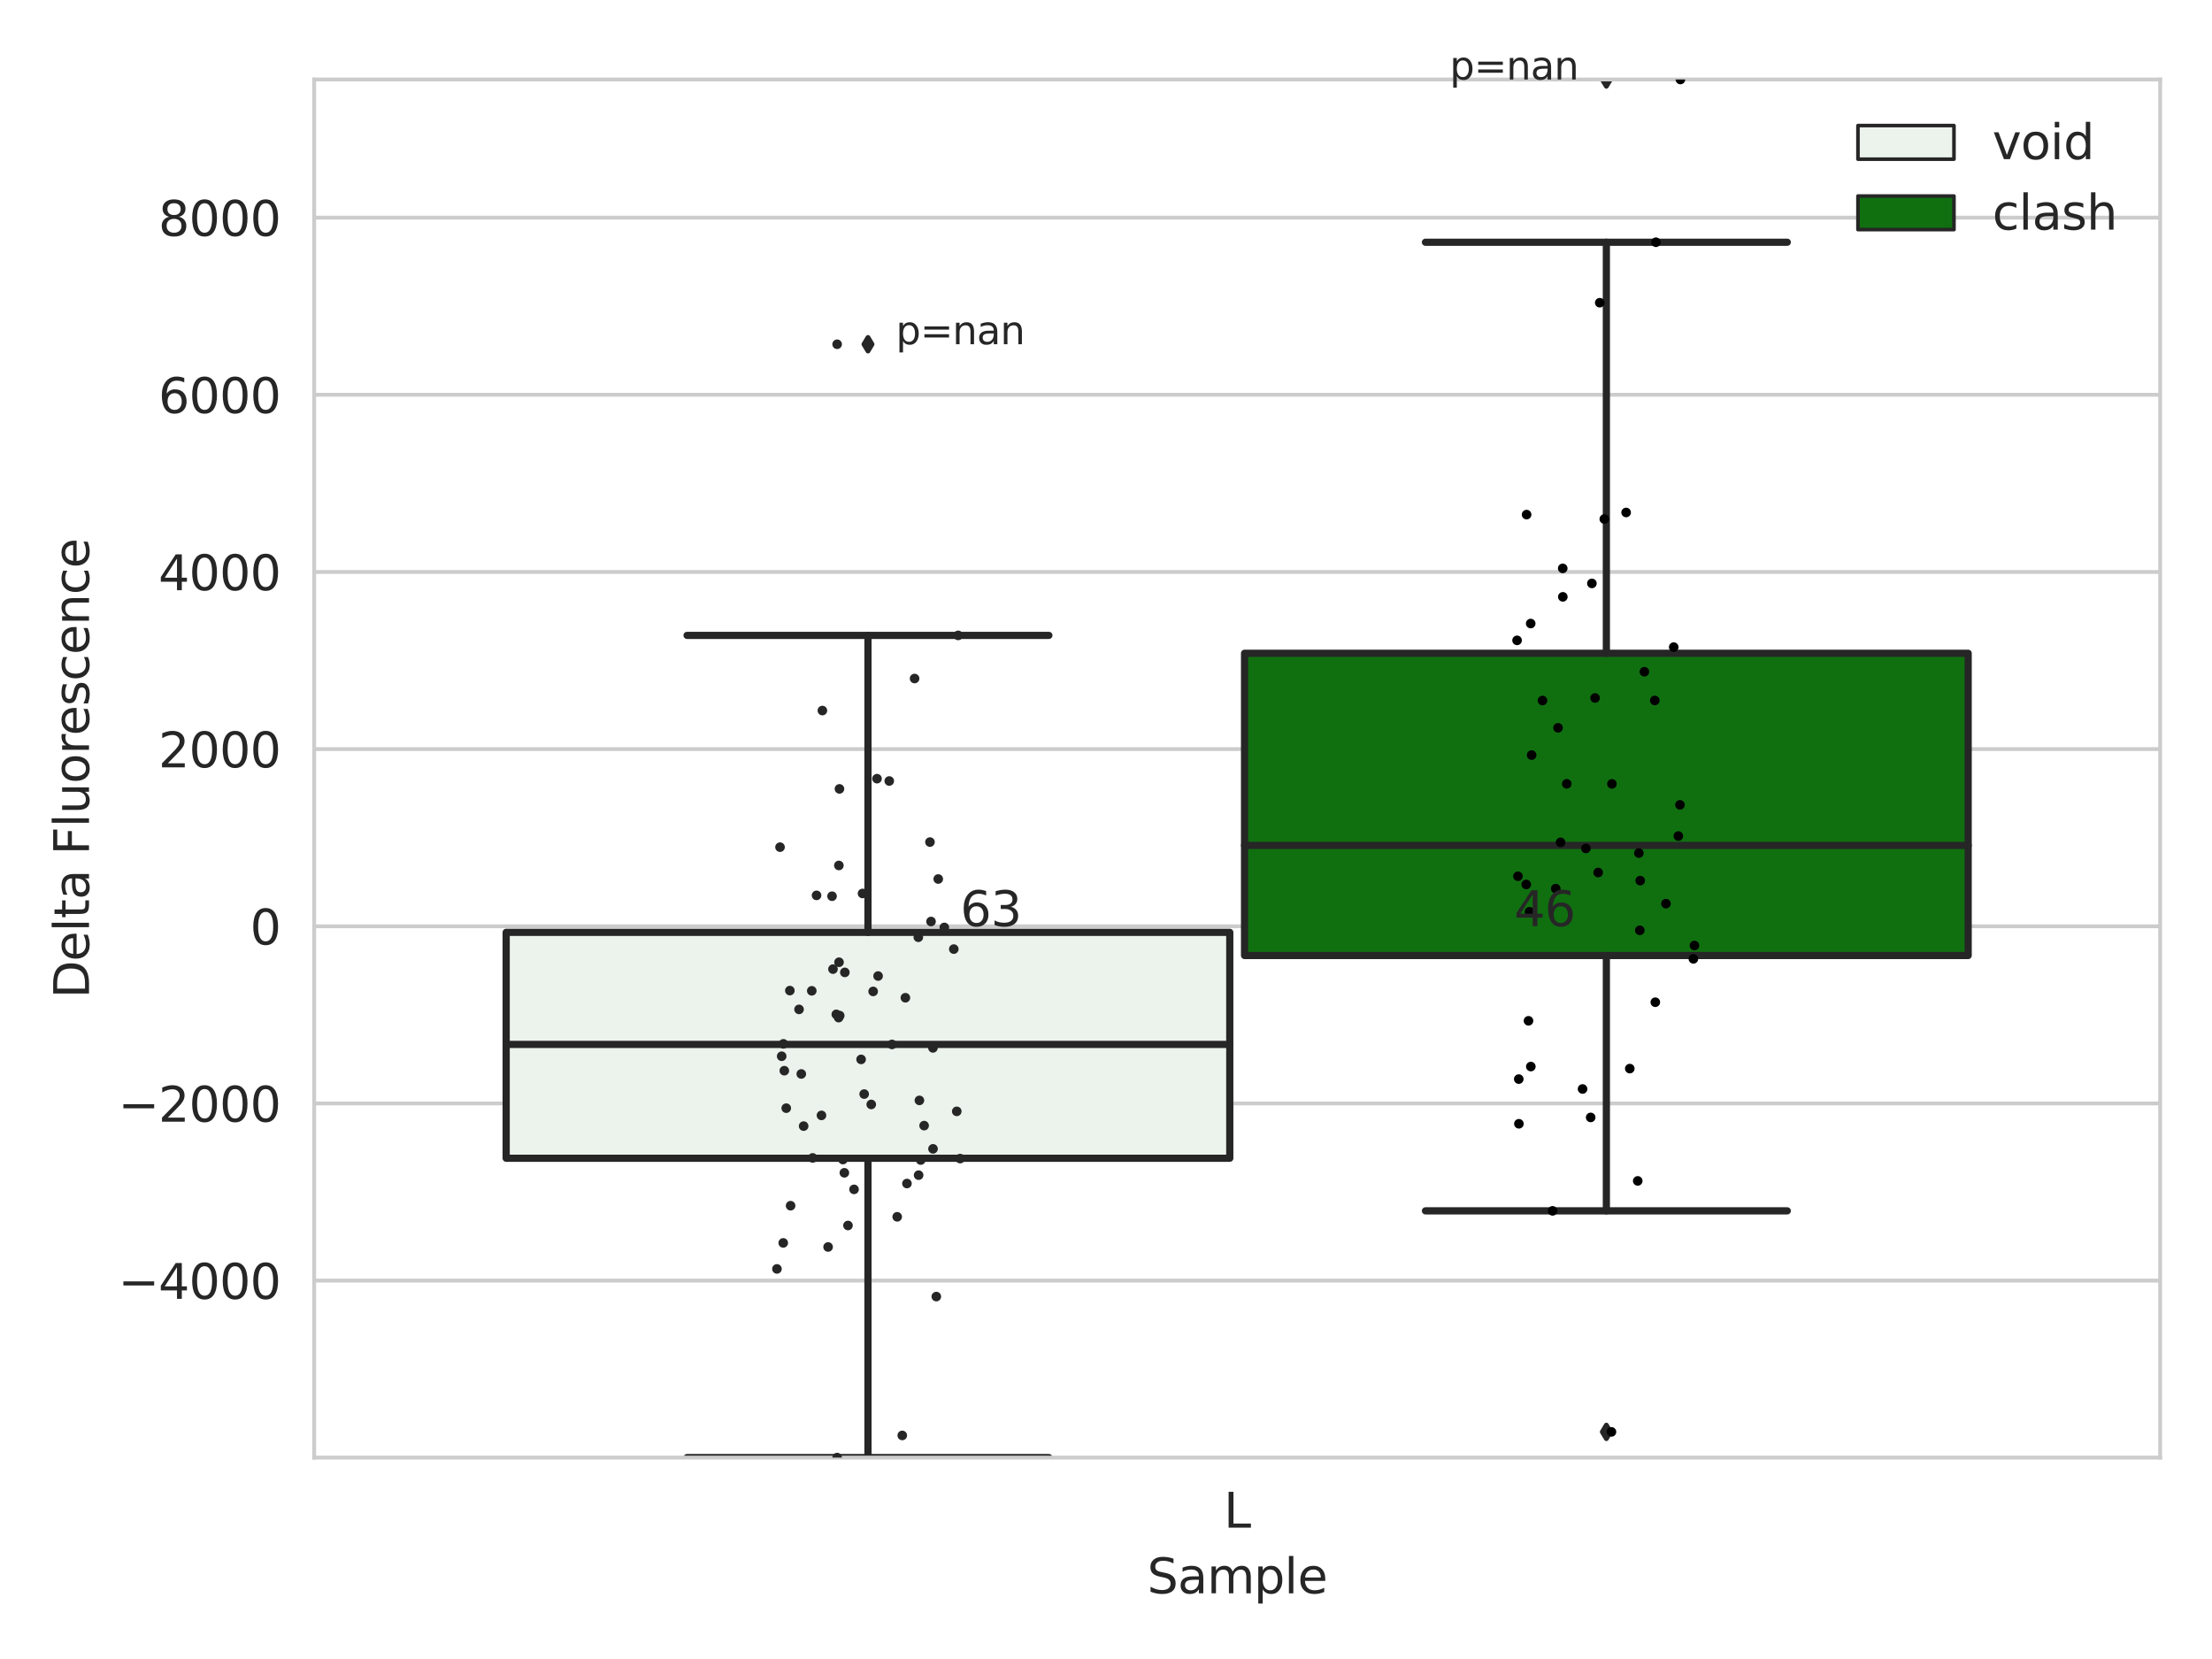 <?xml version="1.0" encoding="utf-8" standalone="no"?>
<!DOCTYPE svg PUBLIC "-//W3C//DTD SVG 1.1//EN"
  "http://www.w3.org/Graphics/SVG/1.1/DTD/svg11.dtd">
<svg xmlns:xlink="http://www.w3.org/1999/xlink" width="460.8pt" height="345.6pt" viewBox="0 0 460.8 345.6" xmlns="http://www.w3.org/2000/svg" version="1.1">
 <defs>
  <style type="text/css">*{stroke-linejoin: round; stroke-linecap: butt}</style>
 </defs>
 <g id="figure_1">
  <g id="patch_1">
   <path d="M 0 345.6 
L 460.8 345.6 
L 460.8 0 
L 0 0 
z
" style="fill: #ffffff"/>
  </g>
  <g id="axes_1">
   <g id="patch_2">
    <path d="M 65.45 303.64 
L 450 303.64 
L 450 16.561 
L 65.45 16.561 
z
" style="fill: #ffffff"/>
   </g>
   <g id="matplotlib.axis_1">
    <g id="xtick_1">
     <g id="text_1">
      <!-- L -->
      <g style="fill: #262626" transform="translate(254.939 318.238) scale(0.1 -0.1)">
       <defs>
        <path id="DejaVuSans-4c" d="M 628 4666 
L 1259 4666 
L 1259 531 
L 3531 531 
L 3531 0 
L 628 0 
L 628 4666 
z
" transform="scale(0.016)"/>
       </defs>
       <use xlink:href="#DejaVuSans-4c"/>
      </g>
     </g>
    </g>
    <g id="text_2">
     <!-- Sample -->
     <g style="fill: #262626" transform="translate(238.977 331.917) scale(0.1 -0.1)">
      <defs>
       <path id="DejaVuSans-53" d="M 3425 4513 
L 3425 3897 
Q 3066 4069 2747 4153 
Q 2428 4238 2131 4238 
Q 1616 4238 1336 4038 
Q 1056 3838 1056 3469 
Q 1056 3159 1242 3001 
Q 1428 2844 1947 2747 
L 2328 2669 
Q 3034 2534 3370 2195 
Q 3706 1856 3706 1288 
Q 3706 609 3251 259 
Q 2797 -91 1919 -91 
Q 1588 -91 1214 -16 
Q 841 59 441 206 
L 441 856 
Q 825 641 1194 531 
Q 1563 422 1919 422 
Q 2459 422 2753 634 
Q 3047 847 3047 1241 
Q 3047 1584 2836 1778 
Q 2625 1972 2144 2069 
L 1759 2144 
Q 1053 2284 737 2584 
Q 422 2884 422 3419 
Q 422 4038 858 4394 
Q 1294 4750 2059 4750 
Q 2388 4750 2728 4690 
Q 3069 4631 3425 4513 
z
" transform="scale(0.016)"/>
       <path id="DejaVuSans-61" d="M 2194 1759 
Q 1497 1759 1228 1600 
Q 959 1441 959 1056 
Q 959 750 1161 570 
Q 1363 391 1709 391 
Q 2188 391 2477 730 
Q 2766 1069 2766 1631 
L 2766 1759 
L 2194 1759 
z
M 3341 1997 
L 3341 0 
L 2766 0 
L 2766 531 
Q 2569 213 2275 61 
Q 1981 -91 1556 -91 
Q 1019 -91 701 211 
Q 384 513 384 1019 
Q 384 1609 779 1909 
Q 1175 2209 1959 2209 
L 2766 2209 
L 2766 2266 
Q 2766 2663 2505 2880 
Q 2244 3097 1772 3097 
Q 1472 3097 1187 3025 
Q 903 2953 641 2809 
L 641 3341 
Q 956 3463 1253 3523 
Q 1550 3584 1831 3584 
Q 2591 3584 2966 3190 
Q 3341 2797 3341 1997 
z
" transform="scale(0.016)"/>
       <path id="DejaVuSans-6d" d="M 3328 2828 
Q 3544 3216 3844 3400 
Q 4144 3584 4550 3584 
Q 5097 3584 5394 3201 
Q 5691 2819 5691 2113 
L 5691 0 
L 5113 0 
L 5113 2094 
Q 5113 2597 4934 2840 
Q 4756 3084 4391 3084 
Q 3944 3084 3684 2787 
Q 3425 2491 3425 1978 
L 3425 0 
L 2847 0 
L 2847 2094 
Q 2847 2600 2669 2842 
Q 2491 3084 2119 3084 
Q 1678 3084 1418 2786 
Q 1159 2488 1159 1978 
L 1159 0 
L 581 0 
L 581 3500 
L 1159 3500 
L 1159 2956 
Q 1356 3278 1631 3431 
Q 1906 3584 2284 3584 
Q 2666 3584 2933 3390 
Q 3200 3197 3328 2828 
z
" transform="scale(0.016)"/>
       <path id="DejaVuSans-70" d="M 1159 525 
L 1159 -1331 
L 581 -1331 
L 581 3500 
L 1159 3500 
L 1159 2969 
Q 1341 3281 1617 3432 
Q 1894 3584 2278 3584 
Q 2916 3584 3314 3078 
Q 3713 2572 3713 1747 
Q 3713 922 3314 415 
Q 2916 -91 2278 -91 
Q 1894 -91 1617 61 
Q 1341 213 1159 525 
z
M 3116 1747 
Q 3116 2381 2855 2742 
Q 2594 3103 2138 3103 
Q 1681 3103 1420 2742 
Q 1159 2381 1159 1747 
Q 1159 1113 1420 752 
Q 1681 391 2138 391 
Q 2594 391 2855 752 
Q 3116 1113 3116 1747 
z
" transform="scale(0.016)"/>
       <path id="DejaVuSans-6c" d="M 603 4863 
L 1178 4863 
L 1178 0 
L 603 0 
L 603 4863 
z
" transform="scale(0.016)"/>
       <path id="DejaVuSans-65" d="M 3597 1894 
L 3597 1613 
L 953 1613 
Q 991 1019 1311 708 
Q 1631 397 2203 397 
Q 2534 397 2845 478 
Q 3156 559 3463 722 
L 3463 178 
Q 3153 47 2828 -22 
Q 2503 -91 2169 -91 
Q 1331 -91 842 396 
Q 353 884 353 1716 
Q 353 2575 817 3079 
Q 1281 3584 2069 3584 
Q 2775 3584 3186 3129 
Q 3597 2675 3597 1894 
z
M 3022 2063 
Q 3016 2534 2758 2815 
Q 2500 3097 2075 3097 
Q 1594 3097 1305 2825 
Q 1016 2553 972 2059 
L 3022 2063 
z
" transform="scale(0.016)"/>
      </defs>
      <use xlink:href="#DejaVuSans-53"/>
      <use xlink:href="#DejaVuSans-61" x="63.477"/>
      <use xlink:href="#DejaVuSans-6d" x="124.756"/>
      <use xlink:href="#DejaVuSans-70" x="222.168"/>
      <use xlink:href="#DejaVuSans-6c" x="285.645"/>
      <use xlink:href="#DejaVuSans-65" x="313.428"/>
     </g>
    </g>
   </g>
   <g id="matplotlib.axis_2">
    <g id="ytick_1">
     <g id="line2d_1">
      <path d="M 65.45 266.773 
L 450 266.773 
" clip-path="url(#p42f8abc338)" style="fill: none; stroke: #cccccc; stroke-width: 0.8; stroke-linecap: round"/>
     </g>
     <g id="text_3">
      <!-- −4000 -->
      <g style="fill: #262626" transform="translate(24.62 270.572) scale(0.1 -0.1)">
       <defs>
        <path id="DejaVuSans-2212" d="M 678 2272 
L 4684 2272 
L 4684 1741 
L 678 1741 
L 678 2272 
z
" transform="scale(0.016)"/>
        <path id="DejaVuSans-34" d="M 2419 4116 
L 825 1625 
L 2419 1625 
L 2419 4116 
z
M 2253 4666 
L 3047 4666 
L 3047 1625 
L 3713 1625 
L 3713 1100 
L 3047 1100 
L 3047 0 
L 2419 0 
L 2419 1100 
L 313 1100 
L 313 1709 
L 2253 4666 
z
" transform="scale(0.016)"/>
        <path id="DejaVuSans-30" d="M 2034 4250 
Q 1547 4250 1301 3770 
Q 1056 3291 1056 2328 
Q 1056 1369 1301 889 
Q 1547 409 2034 409 
Q 2525 409 2770 889 
Q 3016 1369 3016 2328 
Q 3016 3291 2770 3770 
Q 2525 4250 2034 4250 
z
M 2034 4750 
Q 2819 4750 3233 4129 
Q 3647 3509 3647 2328 
Q 3647 1150 3233 529 
Q 2819 -91 2034 -91 
Q 1250 -91 836 529 
Q 422 1150 422 2328 
Q 422 3509 836 4129 
Q 1250 4750 2034 4750 
z
" transform="scale(0.016)"/>
       </defs>
       <use xlink:href="#DejaVuSans-2212"/>
       <use xlink:href="#DejaVuSans-34" x="83.789"/>
       <use xlink:href="#DejaVuSans-30" x="147.412"/>
       <use xlink:href="#DejaVuSans-30" x="211.035"/>
       <use xlink:href="#DejaVuSans-30" x="274.658"/>
      </g>
     </g>
    </g>
    <g id="ytick_2">
     <g id="line2d_2">
      <path d="M 65.45 229.866 
L 450 229.866 
" clip-path="url(#p42f8abc338)" style="fill: none; stroke: #cccccc; stroke-width: 0.8; stroke-linecap: round"/>
     </g>
     <g id="text_4">
      <!-- −2000 -->
      <g style="fill: #262626" transform="translate(24.62 233.666) scale(0.1 -0.1)">
       <defs>
        <path id="DejaVuSans-32" d="M 1228 531 
L 3431 531 
L 3431 0 
L 469 0 
L 469 531 
Q 828 903 1448 1529 
Q 2069 2156 2228 2338 
Q 2531 2678 2651 2914 
Q 2772 3150 2772 3378 
Q 2772 3750 2511 3984 
Q 2250 4219 1831 4219 
Q 1534 4219 1204 4116 
Q 875 4013 500 3803 
L 500 4441 
Q 881 4594 1212 4672 
Q 1544 4750 1819 4750 
Q 2544 4750 2975 4387 
Q 3406 4025 3406 3419 
Q 3406 3131 3298 2873 
Q 3191 2616 2906 2266 
Q 2828 2175 2409 1742 
Q 1991 1309 1228 531 
z
" transform="scale(0.016)"/>
       </defs>
       <use xlink:href="#DejaVuSans-2212"/>
       <use xlink:href="#DejaVuSans-32" x="83.789"/>
       <use xlink:href="#DejaVuSans-30" x="147.412"/>
       <use xlink:href="#DejaVuSans-30" x="211.035"/>
       <use xlink:href="#DejaVuSans-30" x="274.658"/>
      </g>
     </g>
    </g>
    <g id="ytick_3">
     <g id="line2d_3">
      <path d="M 65.45 192.96 
L 450 192.96 
" clip-path="url(#p42f8abc338)" style="fill: none; stroke: #cccccc; stroke-width: 0.8; stroke-linecap: round"/>
     </g>
     <g id="text_5">
      <!-- 0 -->
      <g style="fill: #262626" transform="translate(52.087 196.76) scale(0.1 -0.1)">
       <use xlink:href="#DejaVuSans-30"/>
      </g>
     </g>
    </g>
    <g id="ytick_4">
     <g id="line2d_4">
      <path d="M 65.45 156.054 
L 450 156.054 
" clip-path="url(#p42f8abc338)" style="fill: none; stroke: #cccccc; stroke-width: 0.8; stroke-linecap: round"/>
     </g>
     <g id="text_6">
      <!-- 2000 -->
      <g style="fill: #262626" transform="translate(33 159.854) scale(0.1 -0.1)">
       <use xlink:href="#DejaVuSans-32"/>
       <use xlink:href="#DejaVuSans-30" x="63.623"/>
       <use xlink:href="#DejaVuSans-30" x="127.246"/>
       <use xlink:href="#DejaVuSans-30" x="190.869"/>
      </g>
     </g>
    </g>
    <g id="ytick_5">
     <g id="line2d_5">
      <path d="M 65.45 119.148 
L 450 119.148 
" clip-path="url(#p42f8abc338)" style="fill: none; stroke: #cccccc; stroke-width: 0.8; stroke-linecap: round"/>
     </g>
     <g id="text_7">
      <!-- 4000 -->
      <g style="fill: #262626" transform="translate(33 122.948) scale(0.1 -0.1)">
       <use xlink:href="#DejaVuSans-34"/>
       <use xlink:href="#DejaVuSans-30" x="63.623"/>
       <use xlink:href="#DejaVuSans-30" x="127.246"/>
       <use xlink:href="#DejaVuSans-30" x="190.869"/>
      </g>
     </g>
    </g>
    <g id="ytick_6">
     <g id="line2d_6">
      <path d="M 65.45 82.242 
L 450 82.242 
" clip-path="url(#p42f8abc338)" style="fill: none; stroke: #cccccc; stroke-width: 0.8; stroke-linecap: round"/>
     </g>
     <g id="text_8">
      <!-- 6000 -->
      <g style="fill: #262626" transform="translate(33 86.041) scale(0.1 -0.1)">
       <defs>
        <path id="DejaVuSans-36" d="M 2113 2584 
Q 1688 2584 1439 2293 
Q 1191 2003 1191 1497 
Q 1191 994 1439 701 
Q 1688 409 2113 409 
Q 2538 409 2786 701 
Q 3034 994 3034 1497 
Q 3034 2003 2786 2293 
Q 2538 2584 2113 2584 
z
M 3366 4563 
L 3366 3988 
Q 3128 4100 2886 4159 
Q 2644 4219 2406 4219 
Q 1781 4219 1451 3797 
Q 1122 3375 1075 2522 
Q 1259 2794 1537 2939 
Q 1816 3084 2150 3084 
Q 2853 3084 3261 2657 
Q 3669 2231 3669 1497 
Q 3669 778 3244 343 
Q 2819 -91 2113 -91 
Q 1303 -91 875 529 
Q 447 1150 447 2328 
Q 447 3434 972 4092 
Q 1497 4750 2381 4750 
Q 2619 4750 2861 4703 
Q 3103 4656 3366 4563 
z
" transform="scale(0.016)"/>
       </defs>
       <use xlink:href="#DejaVuSans-36"/>
       <use xlink:href="#DejaVuSans-30" x="63.623"/>
       <use xlink:href="#DejaVuSans-30" x="127.246"/>
       <use xlink:href="#DejaVuSans-30" x="190.869"/>
      </g>
     </g>
    </g>
    <g id="ytick_7">
     <g id="line2d_7">
      <path d="M 65.45 45.336 
L 450 45.336 
" clip-path="url(#p42f8abc338)" style="fill: none; stroke: #cccccc; stroke-width: 0.8; stroke-linecap: round"/>
     </g>
     <g id="text_9">
      <!-- 8000 -->
      <g style="fill: #262626" transform="translate(33 49.135) scale(0.1 -0.1)">
       <defs>
        <path id="DejaVuSans-38" d="M 2034 2216 
Q 1584 2216 1326 1975 
Q 1069 1734 1069 1313 
Q 1069 891 1326 650 
Q 1584 409 2034 409 
Q 2484 409 2743 651 
Q 3003 894 3003 1313 
Q 3003 1734 2745 1975 
Q 2488 2216 2034 2216 
z
M 1403 2484 
Q 997 2584 770 2862 
Q 544 3141 544 3541 
Q 544 4100 942 4425 
Q 1341 4750 2034 4750 
Q 2731 4750 3128 4425 
Q 3525 4100 3525 3541 
Q 3525 3141 3298 2862 
Q 3072 2584 2669 2484 
Q 3125 2378 3379 2068 
Q 3634 1759 3634 1313 
Q 3634 634 3220 271 
Q 2806 -91 2034 -91 
Q 1263 -91 848 271 
Q 434 634 434 1313 
Q 434 1759 690 2068 
Q 947 2378 1403 2484 
z
M 1172 3481 
Q 1172 3119 1398 2916 
Q 1625 2713 2034 2713 
Q 2441 2713 2670 2916 
Q 2900 3119 2900 3481 
Q 2900 3844 2670 4047 
Q 2441 4250 2034 4250 
Q 1625 4250 1398 4047 
Q 1172 3844 1172 3481 
z
" transform="scale(0.016)"/>
       </defs>
       <use xlink:href="#DejaVuSans-38"/>
       <use xlink:href="#DejaVuSans-30" x="63.623"/>
       <use xlink:href="#DejaVuSans-30" x="127.246"/>
       <use xlink:href="#DejaVuSans-30" x="190.869"/>
      </g>
     </g>
    </g>
    <g id="text_10">
     <!-- Delta Fluorescence -->
     <g style="fill: #262626" transform="translate(18.541 207.967) rotate(-90) scale(0.1 -0.1)">
      <defs>
       <path id="DejaVuSans-44" d="M 1259 4147 
L 1259 519 
L 2022 519 
Q 2988 519 3436 956 
Q 3884 1394 3884 2338 
Q 3884 3275 3436 3711 
Q 2988 4147 2022 4147 
L 1259 4147 
z
M 628 4666 
L 1925 4666 
Q 3281 4666 3915 4102 
Q 4550 3538 4550 2338 
Q 4550 1131 3912 565 
Q 3275 0 1925 0 
L 628 0 
L 628 4666 
z
" transform="scale(0.016)"/>
       <path id="DejaVuSans-74" d="M 1172 4494 
L 1172 3500 
L 2356 3500 
L 2356 3053 
L 1172 3053 
L 1172 1153 
Q 1172 725 1289 603 
Q 1406 481 1766 481 
L 2356 481 
L 2356 0 
L 1766 0 
Q 1100 0 847 248 
Q 594 497 594 1153 
L 594 3053 
L 172 3053 
L 172 3500 
L 594 3500 
L 594 4494 
L 1172 4494 
z
" transform="scale(0.016)"/>
       <path id="DejaVuSans-20" transform="scale(0.016)"/>
       <path id="DejaVuSans-46" d="M 628 4666 
L 3309 4666 
L 3309 4134 
L 1259 4134 
L 1259 2759 
L 3109 2759 
L 3109 2228 
L 1259 2228 
L 1259 0 
L 628 0 
L 628 4666 
z
" transform="scale(0.016)"/>
       <path id="DejaVuSans-75" d="M 544 1381 
L 544 3500 
L 1119 3500 
L 1119 1403 
Q 1119 906 1312 657 
Q 1506 409 1894 409 
Q 2359 409 2629 706 
Q 2900 1003 2900 1516 
L 2900 3500 
L 3475 3500 
L 3475 0 
L 2900 0 
L 2900 538 
Q 2691 219 2414 64 
Q 2138 -91 1772 -91 
Q 1169 -91 856 284 
Q 544 659 544 1381 
z
M 1991 3584 
L 1991 3584 
z
" transform="scale(0.016)"/>
       <path id="DejaVuSans-6f" d="M 1959 3097 
Q 1497 3097 1228 2736 
Q 959 2375 959 1747 
Q 959 1119 1226 758 
Q 1494 397 1959 397 
Q 2419 397 2687 759 
Q 2956 1122 2956 1747 
Q 2956 2369 2687 2733 
Q 2419 3097 1959 3097 
z
M 1959 3584 
Q 2709 3584 3137 3096 
Q 3566 2609 3566 1747 
Q 3566 888 3137 398 
Q 2709 -91 1959 -91 
Q 1206 -91 779 398 
Q 353 888 353 1747 
Q 353 2609 779 3096 
Q 1206 3584 1959 3584 
z
" transform="scale(0.016)"/>
       <path id="DejaVuSans-72" d="M 2631 2963 
Q 2534 3019 2420 3045 
Q 2306 3072 2169 3072 
Q 1681 3072 1420 2755 
Q 1159 2438 1159 1844 
L 1159 0 
L 581 0 
L 581 3500 
L 1159 3500 
L 1159 2956 
Q 1341 3275 1631 3429 
Q 1922 3584 2338 3584 
Q 2397 3584 2469 3576 
Q 2541 3569 2628 3553 
L 2631 2963 
z
" transform="scale(0.016)"/>
       <path id="DejaVuSans-73" d="M 2834 3397 
L 2834 2853 
Q 2591 2978 2328 3040 
Q 2066 3103 1784 3103 
Q 1356 3103 1142 2972 
Q 928 2841 928 2578 
Q 928 2378 1081 2264 
Q 1234 2150 1697 2047 
L 1894 2003 
Q 2506 1872 2764 1633 
Q 3022 1394 3022 966 
Q 3022 478 2636 193 
Q 2250 -91 1575 -91 
Q 1294 -91 989 -36 
Q 684 19 347 128 
L 347 722 
Q 666 556 975 473 
Q 1284 391 1588 391 
Q 1994 391 2212 530 
Q 2431 669 2431 922 
Q 2431 1156 2273 1281 
Q 2116 1406 1581 1522 
L 1381 1569 
Q 847 1681 609 1914 
Q 372 2147 372 2553 
Q 372 3047 722 3315 
Q 1072 3584 1716 3584 
Q 2034 3584 2315 3537 
Q 2597 3491 2834 3397 
z
" transform="scale(0.016)"/>
       <path id="DejaVuSans-63" d="M 3122 3366 
L 3122 2828 
Q 2878 2963 2633 3030 
Q 2388 3097 2138 3097 
Q 1578 3097 1268 2742 
Q 959 2388 959 1747 
Q 959 1106 1268 751 
Q 1578 397 2138 397 
Q 2388 397 2633 464 
Q 2878 531 3122 666 
L 3122 134 
Q 2881 22 2623 -34 
Q 2366 -91 2075 -91 
Q 1284 -91 818 406 
Q 353 903 353 1747 
Q 353 2603 823 3093 
Q 1294 3584 2113 3584 
Q 2378 3584 2631 3529 
Q 2884 3475 3122 3366 
z
" transform="scale(0.016)"/>
       <path id="DejaVuSans-6e" d="M 3513 2113 
L 3513 0 
L 2938 0 
L 2938 2094 
Q 2938 2591 2744 2837 
Q 2550 3084 2163 3084 
Q 1697 3084 1428 2787 
Q 1159 2491 1159 1978 
L 1159 0 
L 581 0 
L 581 3500 
L 1159 3500 
L 1159 2956 
Q 1366 3272 1645 3428 
Q 1925 3584 2291 3584 
Q 2894 3584 3203 3211 
Q 3513 2838 3513 2113 
z
" transform="scale(0.016)"/>
      </defs>
      <use xlink:href="#DejaVuSans-44"/>
      <use xlink:href="#DejaVuSans-65" x="77.002"/>
      <use xlink:href="#DejaVuSans-6c" x="138.525"/>
      <use xlink:href="#DejaVuSans-74" x="166.309"/>
      <use xlink:href="#DejaVuSans-61" x="205.518"/>
      <use xlink:href="#DejaVuSans-20" x="266.797"/>
      <use xlink:href="#DejaVuSans-46" x="298.584"/>
      <use xlink:href="#DejaVuSans-6c" x="356.104"/>
      <use xlink:href="#DejaVuSans-75" x="383.887"/>
      <use xlink:href="#DejaVuSans-6f" x="447.266"/>
      <use xlink:href="#DejaVuSans-72" x="508.447"/>
      <use xlink:href="#DejaVuSans-65" x="547.311"/>
      <use xlink:href="#DejaVuSans-73" x="608.834"/>
      <use xlink:href="#DejaVuSans-63" x="660.934"/>
      <use xlink:href="#DejaVuSans-65" x="715.914"/>
      <use xlink:href="#DejaVuSans-6e" x="777.438"/>
      <use xlink:href="#DejaVuSans-63" x="840.816"/>
      <use xlink:href="#DejaVuSans-65" x="895.797"/>
     </g>
    </g>
   </g>
   <g id="patch_3">
    <path d="M 105.443 241.284 
L 256.187 241.284 
L 256.187 194.223 
L 105.443 194.223 
L 105.443 241.284 
z
" clip-path="url(#p42f8abc338)" style="fill: #ecf2ec; stroke: #262626; stroke-width: 1.5; stroke-linejoin: miter"/>
   </g>
   <g id="patch_4">
    <path d="M 259.263 199.052 
L 410.007 199.052 
L 410.007 136.089 
L 259.263 136.089 
L 259.263 199.052 
z
" clip-path="url(#p42f8abc338)" style="fill: #107010; stroke: #262626; stroke-width: 1.5; stroke-linejoin: miter"/>
   </g>
   <g id="patch_5">
    <path d="M 257.725 192.96 
L 257.725 192.96 
L 257.725 192.96 
L 257.725 192.96 
z
" clip-path="url(#p42f8abc338)" style="fill: #ecf2ec; stroke: #262626; stroke-width: 0.75; stroke-linejoin: miter"/>
   </g>
   <g id="patch_6">
    <path d="M 257.725 192.96 
L 257.725 192.96 
L 257.725 192.96 
L 257.725 192.96 
z
" clip-path="url(#p42f8abc338)" style="fill: #107010; stroke: #262626; stroke-width: 0.75; stroke-linejoin: miter"/>
   </g>
   <g id="PathCollection_1"/>
   <g id="PathCollection_2"/>
   <g id="line2d_8">
    <path d="M 180.815 241.284 
L 180.815 303.64 
" clip-path="url(#p42f8abc338)" style="fill: none; stroke: #262626; stroke-width: 1.5; stroke-linecap: round"/>
   </g>
   <g id="line2d_9">
    <path d="M 180.815 194.223 
L 180.815 132.362 
" clip-path="url(#p42f8abc338)" style="fill: none; stroke: #262626; stroke-width: 1.5; stroke-linecap: round"/>
   </g>
   <g id="line2d_10">
    <path d="M 143.129 303.64 
L 218.501 303.64 
" clip-path="url(#p42f8abc338)" style="fill: none; stroke: #262626; stroke-width: 1.5; stroke-linecap: round"/>
   </g>
   <g id="line2d_11">
    <path d="M 143.129 132.362 
L 218.501 132.362 
" clip-path="url(#p42f8abc338)" style="fill: none; stroke: #262626; stroke-width: 1.5; stroke-linecap: round"/>
   </g>
   <g id="line2d_12">
    <defs>
     <path id="m1002372495" d="M -0 1.414 
L 0.849 0 
L 0 -1.414 
L -0.849 -0 
z
" style="stroke: #262626; stroke-linejoin: miter"/>
    </defs>
    <g clip-path="url(#p42f8abc338)">
     <use xlink:href="#m1002372495" x="180.815" y="71.714" style="fill: #262626; stroke: #262626; stroke-linejoin: miter"/>
    </g>
   </g>
   <g id="line2d_13">
    <path d="M 334.635 199.052 
L 334.635 252.242 
" clip-path="url(#p42f8abc338)" style="fill: none; stroke: #262626; stroke-width: 1.5; stroke-linecap: round"/>
   </g>
   <g id="line2d_14">
    <path d="M 334.635 136.089 
L 334.635 50.464 
" clip-path="url(#p42f8abc338)" style="fill: none; stroke: #262626; stroke-width: 1.5; stroke-linecap: round"/>
   </g>
   <g id="line2d_15">
    <path d="M 296.949 252.242 
L 372.321 252.242 
" clip-path="url(#p42f8abc338)" style="fill: none; stroke: #262626; stroke-width: 1.5; stroke-linecap: round"/>
   </g>
   <g id="line2d_16">
    <path d="M 296.949 50.464 
L 372.321 50.464 
" clip-path="url(#p42f8abc338)" style="fill: none; stroke: #262626; stroke-width: 1.5; stroke-linecap: round"/>
   </g>
   <g id="line2d_17">
    <g clip-path="url(#p42f8abc338)">
     <use xlink:href="#m1002372495" x="334.635" y="298.286" style="fill: #262626; stroke: #262626; stroke-linejoin: miter"/>
     <use xlink:href="#m1002372495" x="334.635" y="16.561" style="fill: #262626; stroke: #262626; stroke-linejoin: miter"/>
    </g>
   </g>
   <g id="line2d_18">
    <path d="M 105.443 217.573 
L 256.187 217.573 
" clip-path="url(#p42f8abc338)" style="fill: none; stroke: #262626; stroke-width: 1.5; stroke-linecap: round"/>
   </g>
   <g id="line2d_19">
    <path d="M 259.263 176.111 
L 410.007 176.111 
" clip-path="url(#p42f8abc338)" style="fill: none; stroke: #262626; stroke-width: 1.5; stroke-linecap: round"/>
   </g>
   <g id="patch_7">
    <path d="M 65.45 303.64 
L 65.45 16.561 
" style="fill: none; stroke: #cccccc; stroke-width: 0.8; stroke-linejoin: miter; stroke-linecap: square"/>
   </g>
   <g id="patch_8">
    <path d="M 450 303.64 
L 450 16.561 
" style="fill: none; stroke: #cccccc; stroke-width: 0.8; stroke-linejoin: miter; stroke-linecap: square"/>
   </g>
   <g id="patch_9">
    <path d="M 65.45 303.64 
L 450 303.64 
" style="fill: none; stroke: #cccccc; stroke-width: 0.8; stroke-linejoin: miter; stroke-linecap: square"/>
   </g>
   <g id="patch_10">
    <path d="M 65.45 16.561 
L 450 16.561 
" style="fill: none; stroke: #cccccc; stroke-width: 0.8; stroke-linejoin: miter; stroke-linecap: square"/>
   </g>
   <g id="PathCollection_3">
    <defs>
     <path id="C0_0_5e1230c1d6" d="M 0 1 
C 0.265 1 0.52 0.895 0.707 0.707 
C 0.895 0.52 1 0.265 1 -0 
C 1 -0.265 0.895 -0.52 0.707 -0.707 
C 0.52 -0.895 0.265 -1 0 -1 
C -0.265 -1 -0.52 -0.895 -0.707 -0.707 
C -0.895 -0.52 -1 -0.265 -1 0 
C -1 0.265 -0.895 0.52 -0.707 0.707 
C -0.52 0.895 -0.265 1 0 1 
z
"/>
    </defs>
    <g clip-path="url(#p42f8abc338)">
     <use xlink:href="#C0_0_5e1230c1d6" x="193.95" y="191.966" style="fill: #262626"/>
    </g>
    <g clip-path="url(#p42f8abc338)">
     <use xlink:href="#C0_0_5e1230c1d6" x="174.392" y="303.64" style="fill: #262626"/>
    </g>
    <g clip-path="url(#p42f8abc338)">
     <use xlink:href="#C0_0_5e1230c1d6" x="163.164" y="258.917" style="fill: #262626"/>
    </g>
    <g clip-path="url(#p42f8abc338)">
     <use xlink:href="#C0_0_5e1230c1d6" x="180.023" y="227.913" style="fill: #262626"/>
    </g>
    <g clip-path="url(#p42f8abc338)">
     <use xlink:href="#C0_0_5e1230c1d6" x="163.202" y="217.453" style="fill: #262626"/>
    </g>
    <g clip-path="url(#p42f8abc338)">
     <use xlink:href="#C0_0_5e1230c1d6" x="164.697" y="251.171" style="fill: #262626"/>
    </g>
    <g clip-path="url(#p42f8abc338)">
     <use xlink:href="#C0_0_5e1230c1d6" x="174.782" y="200.451" style="fill: #262626"/>
    </g>
    <g clip-path="url(#p42f8abc338)">
     <use xlink:href="#C0_0_5e1230c1d6" x="173.526" y="201.884" style="fill: #262626"/>
    </g>
    <g clip-path="url(#p42f8abc338)">
     <use xlink:href="#C0_0_5e1230c1d6" x="191.366" y="244.806" style="fill: #262626"/>
    </g>
    <g clip-path="url(#p42f8abc338)">
     <use xlink:href="#C0_0_5e1230c1d6" x="188.608" y="207.852" style="fill: #262626"/>
    </g>
    <g clip-path="url(#p42f8abc338)">
     <use xlink:href="#C0_0_5e1230c1d6" x="185.819" y="217.573" style="fill: #262626"/>
    </g>
    <g clip-path="url(#p42f8abc338)">
     <use xlink:href="#C0_0_5e1230c1d6" x="164.54" y="206.357" style="fill: #262626"/>
    </g>
    <g clip-path="url(#p42f8abc338)">
     <use xlink:href="#C0_0_5e1230c1d6" x="179.682" y="186.127" style="fill: #262626"/>
    </g>
    <g clip-path="url(#p42f8abc338)">
     <use xlink:href="#C0_0_5e1230c1d6" x="185.248" y="162.694" style="fill: #262626"/>
    </g>
    <g clip-path="url(#p42f8abc338)">
     <use xlink:href="#C0_0_5e1230c1d6" x="171.126" y="232.358" style="fill: #262626"/>
    </g>
    <g clip-path="url(#p42f8abc338)">
     <use xlink:href="#C0_0_5e1230c1d6" x="169.291" y="241.215" style="fill: #262626"/>
    </g>
    <g clip-path="url(#p42f8abc338)">
     <use xlink:href="#C0_0_5e1230c1d6" x="179.384" y="220.693" style="fill: #262626"/>
    </g>
    <g clip-path="url(#p42f8abc338)">
     <use xlink:href="#C0_0_5e1230c1d6" x="181.496" y="230.076" style="fill: #262626"/>
    </g>
    <g clip-path="url(#p42f8abc338)">
     <use xlink:href="#C0_0_5e1230c1d6" x="174.929" y="211.567" style="fill: #262626"/>
    </g>
    <g clip-path="url(#p42f8abc338)">
     <use xlink:href="#C0_0_5e1230c1d6" x="171.318" y="148.022" style="fill: #262626"/>
    </g>
    <g clip-path="url(#p42f8abc338)">
     <use xlink:href="#C0_0_5e1230c1d6" x="181.894" y="206.531" style="fill: #262626"/>
    </g>
    <g clip-path="url(#p42f8abc338)">
     <use xlink:href="#C0_0_5e1230c1d6" x="191.805" y="241.659" style="fill: #262626"/>
    </g>
    <g clip-path="url(#p42f8abc338)">
     <use xlink:href="#C0_0_5e1230c1d6" x="174.752" y="180.289" style="fill: #262626"/>
    </g>
    <g clip-path="url(#p42f8abc338)">
     <use xlink:href="#C0_0_5e1230c1d6" x="195.453" y="183.112" style="fill: #262626"/>
    </g>
    <g clip-path="url(#p42f8abc338)">
     <use xlink:href="#C0_0_5e1230c1d6" x="187.958" y="299.026" style="fill: #262626"/>
    </g>
    <g clip-path="url(#p42f8abc338)">
     <use xlink:href="#C0_0_5e1230c1d6" x="190.525" y="141.35" style="fill: #262626"/>
    </g>
    <g clip-path="url(#p42f8abc338)">
     <use xlink:href="#C0_0_5e1230c1d6" x="174.216" y="211.309" style="fill: #262626"/>
    </g>
    <g clip-path="url(#p42f8abc338)">
     <use xlink:href="#C0_0_5e1230c1d6" x="194.351" y="218.292" style="fill: #262626"/>
    </g>
    <g clip-path="url(#p42f8abc338)">
     <use xlink:href="#C0_0_5e1230c1d6" x="166.455" y="210.274" style="fill: #262626"/>
    </g>
    <g clip-path="url(#p42f8abc338)">
     <use xlink:href="#C0_0_5e1230c1d6" x="191.529" y="229.231" style="fill: #262626"/>
    </g>
    <g clip-path="url(#p42f8abc338)">
     <use xlink:href="#C0_0_5e1230c1d6" x="186.903" y="253.483" style="fill: #262626"/>
    </g>
    <g clip-path="url(#p42f8abc338)">
     <use xlink:href="#C0_0_5e1230c1d6" x="174.875" y="164.341" style="fill: #262626"/>
    </g>
    <g clip-path="url(#p42f8abc338)">
     <use xlink:href="#C0_0_5e1230c1d6" x="166.924" y="223.725" style="fill: #262626"/>
    </g>
    <g clip-path="url(#p42f8abc338)">
     <use xlink:href="#C0_0_5e1230c1d6" x="170.101" y="186.522" style="fill: #262626"/>
    </g>
    <g clip-path="url(#p42f8abc338)">
     <use xlink:href="#C0_0_5e1230c1d6" x="188.932" y="246.549" style="fill: #262626"/>
    </g>
    <g clip-path="url(#p42f8abc338)">
     <use xlink:href="#C0_0_5e1230c1d6" x="196.723" y="193.198" style="fill: #262626"/>
    </g>
    <g clip-path="url(#p42f8abc338)">
     <use xlink:href="#C0_0_5e1230c1d6" x="193.73" y="175.419" style="fill: #262626"/>
    </g>
    <g clip-path="url(#p42f8abc338)">
     <use xlink:href="#C0_0_5e1230c1d6" x="163.789" y="230.851" style="fill: #262626"/>
    </g>
    <g clip-path="url(#p42f8abc338)">
     <use xlink:href="#C0_0_5e1230c1d6" x="191.304" y="195.249" style="fill: #262626"/>
    </g>
    <g clip-path="url(#p42f8abc338)">
     <use xlink:href="#C0_0_5e1230c1d6" x="177.913" y="247.769" style="fill: #262626"/>
    </g>
    <g clip-path="url(#p42f8abc338)">
     <use xlink:href="#C0_0_5e1230c1d6" x="172.508" y="259.768" style="fill: #262626"/>
    </g>
    <g clip-path="url(#p42f8abc338)">
     <use xlink:href="#C0_0_5e1230c1d6" x="182.698" y="162.212" style="fill: #262626"/>
    </g>
    <g clip-path="url(#p42f8abc338)">
     <use xlink:href="#C0_0_5e1230c1d6" x="194.363" y="239.327" style="fill: #262626"/>
    </g>
    <g clip-path="url(#p42f8abc338)">
     <use xlink:href="#C0_0_5e1230c1d6" x="162.495" y="176.479" style="fill: #262626"/>
    </g>
    <g clip-path="url(#p42f8abc338)">
     <use xlink:href="#C0_0_5e1230c1d6" x="174.704" y="211.988" style="fill: #262626"/>
    </g>
    <g clip-path="url(#p42f8abc338)">
     <use xlink:href="#C0_0_5e1230c1d6" x="163.387" y="223.046" style="fill: #262626"/>
    </g>
    <g clip-path="url(#p42f8abc338)">
     <use xlink:href="#C0_0_5e1230c1d6" x="175.601" y="241.555" style="fill: #262626"/>
    </g>
    <g clip-path="url(#p42f8abc338)">
     <use xlink:href="#C0_0_5e1230c1d6" x="175.995" y="202.566" style="fill: #262626"/>
    </g>
    <g clip-path="url(#p42f8abc338)">
     <use xlink:href="#C0_0_5e1230c1d6" x="200.011" y="241.353" style="fill: #262626"/>
    </g>
    <g clip-path="url(#p42f8abc338)">
     <use xlink:href="#C0_0_5e1230c1d6" x="174.39" y="71.714" style="fill: #262626"/>
    </g>
    <g clip-path="url(#p42f8abc338)">
     <use xlink:href="#C0_0_5e1230c1d6" x="199.601" y="132.362" style="fill: #262626"/>
    </g>
    <g clip-path="url(#p42f8abc338)">
     <use xlink:href="#C0_0_5e1230c1d6" x="161.852" y="264.339" style="fill: #262626"/>
    </g>
    <g clip-path="url(#p42f8abc338)">
     <use xlink:href="#C0_0_5e1230c1d6" x="169.107" y="206.405" style="fill: #262626"/>
    </g>
    <g clip-path="url(#p42f8abc338)">
     <use xlink:href="#C0_0_5e1230c1d6" x="192.513" y="234.485" style="fill: #262626"/>
    </g>
    <g clip-path="url(#p42f8abc338)">
     <use xlink:href="#C0_0_5e1230c1d6" x="162.838" y="220.034" style="fill: #262626"/>
    </g>
    <g clip-path="url(#p42f8abc338)">
     <use xlink:href="#C0_0_5e1230c1d6" x="199.312" y="231.515" style="fill: #262626"/>
    </g>
    <g clip-path="url(#p42f8abc338)">
     <use xlink:href="#C0_0_5e1230c1d6" x="176.65" y="255.289" style="fill: #262626"/>
    </g>
    <g clip-path="url(#p42f8abc338)">
     <use xlink:href="#C0_0_5e1230c1d6" x="175.897" y="244.317" style="fill: #262626"/>
    </g>
    <g clip-path="url(#p42f8abc338)">
     <use xlink:href="#C0_0_5e1230c1d6" x="198.694" y="197.713" style="fill: #262626"/>
    </g>
    <g clip-path="url(#p42f8abc338)">
     <use xlink:href="#C0_0_5e1230c1d6" x="167.413" y="234.588" style="fill: #262626"/>
    </g>
    <g clip-path="url(#p42f8abc338)">
     <use xlink:href="#C0_0_5e1230c1d6" x="195.051" y="270.099" style="fill: #262626"/>
    </g>
    <g clip-path="url(#p42f8abc338)">
     <use xlink:href="#C0_0_5e1230c1d6" x="182.923" y="203.324" style="fill: #262626"/>
    </g>
    <g clip-path="url(#p42f8abc338)">
     <use xlink:href="#C0_0_5e1230c1d6" x="173.332" y="186.698" style="fill: #262626"/>
    </g>
   </g>
   <g id="PathCollection_4">
    <defs>
     <path id="C1_0_0211526ac4" d="M 0 1 
C 0.265 1 0.52 0.895 0.707 0.707 
C 0.895 0.52 1 0.265 1 -0 
C 1 -0.265 0.895 -0.52 0.707 -0.707 
C 0.52 -0.895 0.265 -1 0 -1 
C -0.265 -1 -0.52 -0.895 -0.707 -0.707 
C -0.895 -0.52 -1 -0.265 -1 0 
C -1 0.265 -0.895 0.52 -0.707 0.707 
C -0.52 0.895 -0.265 1 0 1 
z
"/>
    </defs>
    <g clip-path="url(#p42f8abc338)">
     <use xlink:href="#C1_0_0211526ac4" x="341.683" y="183.445"/>
    </g>
    <g clip-path="url(#p42f8abc338)">
     <use xlink:href="#C1_0_0211526ac4" x="334.206" y="108.122"/>
    </g>
    <g clip-path="url(#p42f8abc338)">
     <use xlink:href="#C1_0_0211526ac4" x="352.765" y="199.747"/>
    </g>
    <g clip-path="url(#p42f8abc338)">
     <use xlink:href="#C1_0_0211526ac4" x="318.9" y="222.184"/>
    </g>
    <g clip-path="url(#p42f8abc338)">
     <use xlink:href="#C1_0_0211526ac4" x="349.968" y="167.663"/>
    </g>
    <g clip-path="url(#p42f8abc338)">
     <use xlink:href="#C1_0_0211526ac4" x="318.873" y="129.896"/>
    </g>
    <g clip-path="url(#p42f8abc338)">
     <use xlink:href="#C1_0_0211526ac4" x="332.925" y="181.765"/>
    </g>
    <g clip-path="url(#p42f8abc338)">
     <use xlink:href="#C1_0_0211526ac4" x="333.257" y="63.063"/>
    </g>
    <g clip-path="url(#p42f8abc338)">
     <use xlink:href="#C1_0_0211526ac4" x="316.415" y="234.104"/>
    </g>
    <g clip-path="url(#p42f8abc338)">
     <use xlink:href="#C1_0_0211526ac4" x="341.169" y="246.002"/>
    </g>
    <g clip-path="url(#p42f8abc338)">
     <use xlink:href="#C1_0_0211526ac4" x="325.544" y="118.404"/>
    </g>
    <g clip-path="url(#p42f8abc338)">
     <use xlink:href="#C1_0_0211526ac4" x="341.405" y="177.713"/>
    </g>
    <g clip-path="url(#p42f8abc338)">
     <use xlink:href="#C1_0_0211526ac4" x="335.792" y="163.295"/>
    </g>
    <g clip-path="url(#p42f8abc338)">
     <use xlink:href="#C1_0_0211526ac4" x="350.057" y="16.561"/>
    </g>
    <g clip-path="url(#p42f8abc338)">
     <use xlink:href="#C1_0_0211526ac4" x="316.386" y="224.793"/>
    </g>
    <g clip-path="url(#p42f8abc338)">
     <use xlink:href="#C1_0_0211526ac4" x="331.366" y="232.779"/>
    </g>
    <g clip-path="url(#p42f8abc338)">
     <use xlink:href="#C1_0_0211526ac4" x="325.095" y="175.477"/>
    </g>
    <g clip-path="url(#p42f8abc338)">
     <use xlink:href="#C1_0_0211526ac4" x="318.414" y="212.654"/>
    </g>
    <g clip-path="url(#p42f8abc338)">
     <use xlink:href="#C1_0_0211526ac4" x="316.033" y="133.4"/>
    </g>
    <g clip-path="url(#p42f8abc338)">
     <use xlink:href="#C1_0_0211526ac4" x="332.282" y="145.4"/>
    </g>
    <g clip-path="url(#p42f8abc338)">
     <use xlink:href="#C1_0_0211526ac4" x="319.067" y="157.299"/>
    </g>
    <g clip-path="url(#p42f8abc338)">
     <use xlink:href="#C1_0_0211526ac4" x="324.568" y="151.612"/>
    </g>
    <g clip-path="url(#p42f8abc338)">
     <use xlink:href="#C1_0_0211526ac4" x="335.694" y="298.286"/>
    </g>
    <g clip-path="url(#p42f8abc338)">
     <use xlink:href="#C1_0_0211526ac4" x="318.018" y="107.202"/>
    </g>
    <g clip-path="url(#p42f8abc338)">
     <use xlink:href="#C1_0_0211526ac4" x="347.049" y="188.247"/>
    </g>
    <g clip-path="url(#p42f8abc338)">
     <use xlink:href="#C1_0_0211526ac4" x="316.215" y="182.537"/>
    </g>
    <g clip-path="url(#p42f8abc338)">
     <use xlink:href="#C1_0_0211526ac4" x="341.599" y="193.801"/>
    </g>
    <g clip-path="url(#p42f8abc338)">
     <use xlink:href="#C1_0_0211526ac4" x="321.335" y="145.937"/>
    </g>
    <g clip-path="url(#p42f8abc338)">
     <use xlink:href="#C1_0_0211526ac4" x="318.621" y="189.931"/>
    </g>
    <g clip-path="url(#p42f8abc338)">
     <use xlink:href="#C1_0_0211526ac4" x="329.677" y="226.856"/>
    </g>
    <g clip-path="url(#p42f8abc338)">
     <use xlink:href="#C1_0_0211526ac4" x="342.552" y="139.931"/>
    </g>
    <g clip-path="url(#p42f8abc338)">
     <use xlink:href="#C1_0_0211526ac4" x="338.752" y="106.756"/>
    </g>
    <g clip-path="url(#p42f8abc338)">
     <use xlink:href="#C1_0_0211526ac4" x="344.724" y="145.92"/>
    </g>
    <g clip-path="url(#p42f8abc338)">
     <use xlink:href="#C1_0_0211526ac4" x="330.377" y="176.744"/>
    </g>
    <g clip-path="url(#p42f8abc338)">
     <use xlink:href="#C1_0_0211526ac4" x="344.831" y="208.782"/>
    </g>
    <g clip-path="url(#p42f8abc338)">
     <use xlink:href="#C1_0_0211526ac4" x="324.084" y="185.114"/>
    </g>
    <g clip-path="url(#p42f8abc338)">
     <use xlink:href="#C1_0_0211526ac4" x="325.566" y="124.332"/>
    </g>
    <g clip-path="url(#p42f8abc338)">
     <use xlink:href="#C1_0_0211526ac4" x="348.666" y="134.808"/>
    </g>
    <g clip-path="url(#p42f8abc338)">
     <use xlink:href="#C1_0_0211526ac4" x="326.384" y="163.283"/>
    </g>
    <g clip-path="url(#p42f8abc338)">
     <use xlink:href="#C1_0_0211526ac4" x="349.629" y="174.165"/>
    </g>
    <g clip-path="url(#p42f8abc338)">
     <use xlink:href="#C1_0_0211526ac4" x="323.432" y="252.242"/>
    </g>
    <g clip-path="url(#p42f8abc338)">
     <use xlink:href="#C1_0_0211526ac4" x="317.945" y="184.246"/>
    </g>
    <g clip-path="url(#p42f8abc338)">
     <use xlink:href="#C1_0_0211526ac4" x="344.959" y="50.464"/>
    </g>
    <g clip-path="url(#p42f8abc338)">
     <use xlink:href="#C1_0_0211526ac4" x="352.985" y="196.969"/>
    </g>
    <g clip-path="url(#p42f8abc338)">
     <use xlink:href="#C1_0_0211526ac4" x="331.621" y="121.536"/>
    </g>
    <g clip-path="url(#p42f8abc338)">
     <use xlink:href="#C1_0_0211526ac4" x="339.513" y="222.608"/>
    </g>
   </g>
   <g id="text_11">
    <!-- 63 -->
    <g style="fill: #262626" transform="translate(200.042 192.93) scale(0.1 -0.1)">
     <defs>
      <path id="DejaVuSans-33" d="M 2597 2516 
Q 3050 2419 3304 2112 
Q 3559 1806 3559 1356 
Q 3559 666 3084 287 
Q 2609 -91 1734 -91 
Q 1441 -91 1130 -33 
Q 819 25 488 141 
L 488 750 
Q 750 597 1062 519 
Q 1375 441 1716 441 
Q 2309 441 2620 675 
Q 2931 909 2931 1356 
Q 2931 1769 2642 2001 
Q 2353 2234 1838 2234 
L 1294 2234 
L 1294 2753 
L 1863 2753 
Q 2328 2753 2575 2939 
Q 2822 3125 2822 3475 
Q 2822 3834 2567 4026 
Q 2313 4219 1838 4219 
Q 1578 4219 1281 4162 
Q 984 4106 628 3988 
L 628 4550 
Q 988 4650 1302 4700 
Q 1616 4750 1894 4750 
Q 2613 4750 3031 4423 
Q 3450 4097 3450 3541 
Q 3450 3153 3228 2886 
Q 3006 2619 2597 2516 
z
" transform="scale(0.016)"/>
     </defs>
     <use xlink:href="#DejaVuSans-36"/>
     <use xlink:href="#DejaVuSans-33" x="63.623"/>
    </g>
   </g>
   <g id="text_12">
    <!-- p=nan -->
    <g style="fill: #262626" transform="translate(186.63 71.713) scale(0.08 -0.08)">
     <defs>
      <path id="DejaVuSans-3d" d="M 678 2906 
L 4684 2906 
L 4684 2381 
L 678 2381 
L 678 2906 
z
M 678 1631 
L 4684 1631 
L 4684 1100 
L 678 1100 
L 678 1631 
z
" transform="scale(0.016)"/>
     </defs>
     <use xlink:href="#DejaVuSans-70"/>
     <use xlink:href="#DejaVuSans-3d" x="63.477"/>
     <use xlink:href="#DejaVuSans-6e" x="147.266"/>
     <use xlink:href="#DejaVuSans-61" x="210.645"/>
     <use xlink:href="#DejaVuSans-6e" x="271.924"/>
    </g>
   </g>
   <g id="text_13">
    <!-- 46 -->
    <g style="fill: #262626" transform="translate(315.408 192.93) scale(0.1 -0.1)">
     <use xlink:href="#DejaVuSans-34"/>
     <use xlink:href="#DejaVuSans-36" x="63.623"/>
    </g>
   </g>
   <g id="text_14">
    <!-- p=nan -->
    <g style="fill: #262626" transform="translate(301.995 16.56) scale(0.08 -0.08)">
     <use xlink:href="#DejaVuSans-70"/>
     <use xlink:href="#DejaVuSans-3d" x="63.477"/>
     <use xlink:href="#DejaVuSans-6e" x="147.266"/>
     <use xlink:href="#DejaVuSans-61" x="210.645"/>
     <use xlink:href="#DejaVuSans-6e" x="271.924"/>
    </g>
   </g>
   <g id="legend_1">
    <g id="patch_11">
     <path d="M 387.048 33.159 
L 407.048 33.159 
L 407.048 26.159 
L 387.048 26.159 
z
" style="fill: #ecf2ec; stroke: #262626; stroke-width: 0.75; stroke-linejoin: miter"/>
    </g>
    <g id="text_15">
     <!-- void -->
     <g style="fill: #262626" transform="translate(415.048 33.159) scale(0.1 -0.1)">
      <defs>
       <path id="DejaVuSans-76" d="M 191 3500 
L 800 3500 
L 1894 563 
L 2988 3500 
L 3597 3500 
L 2284 0 
L 1503 0 
L 191 3500 
z
" transform="scale(0.016)"/>
       <path id="DejaVuSans-69" d="M 603 3500 
L 1178 3500 
L 1178 0 
L 603 0 
L 603 3500 
z
M 603 4863 
L 1178 4863 
L 1178 4134 
L 603 4134 
L 603 4863 
z
" transform="scale(0.016)"/>
       <path id="DejaVuSans-64" d="M 2906 2969 
L 2906 4863 
L 3481 4863 
L 3481 0 
L 2906 0 
L 2906 525 
Q 2725 213 2448 61 
Q 2172 -91 1784 -91 
Q 1150 -91 751 415 
Q 353 922 353 1747 
Q 353 2572 751 3078 
Q 1150 3584 1784 3584 
Q 2172 3584 2448 3432 
Q 2725 3281 2906 2969 
z
M 947 1747 
Q 947 1113 1208 752 
Q 1469 391 1925 391 
Q 2381 391 2643 752 
Q 2906 1113 2906 1747 
Q 2906 2381 2643 2742 
Q 2381 3103 1925 3103 
Q 1469 3103 1208 2742 
Q 947 2381 947 1747 
z
" transform="scale(0.016)"/>
      </defs>
      <use xlink:href="#DejaVuSans-76"/>
      <use xlink:href="#DejaVuSans-6f" x="59.18"/>
      <use xlink:href="#DejaVuSans-69" x="120.361"/>
      <use xlink:href="#DejaVuSans-64" x="148.145"/>
     </g>
    </g>
    <g id="patch_12">
     <path d="M 387.048 47.837 
L 407.048 47.837 
L 407.048 40.837 
L 387.048 40.837 
z
" style="fill: #107010; stroke: #262626; stroke-width: 0.75; stroke-linejoin: miter"/>
    </g>
    <g id="text_16">
     <!-- clash -->
     <g style="fill: #262626" transform="translate(415.048 47.837) scale(0.1 -0.1)">
      <defs>
       <path id="DejaVuSans-68" d="M 3513 2113 
L 3513 0 
L 2938 0 
L 2938 2094 
Q 2938 2591 2744 2837 
Q 2550 3084 2163 3084 
Q 1697 3084 1428 2787 
Q 1159 2491 1159 1978 
L 1159 0 
L 581 0 
L 581 4863 
L 1159 4863 
L 1159 2956 
Q 1366 3272 1645 3428 
Q 1925 3584 2291 3584 
Q 2894 3584 3203 3211 
Q 3513 2838 3513 2113 
z
" transform="scale(0.016)"/>
      </defs>
      <use xlink:href="#DejaVuSans-63"/>
      <use xlink:href="#DejaVuSans-6c" x="54.98"/>
      <use xlink:href="#DejaVuSans-61" x="82.764"/>
      <use xlink:href="#DejaVuSans-73" x="144.043"/>
      <use xlink:href="#DejaVuSans-68" x="196.143"/>
     </g>
    </g>
   </g>
  </g>
 </g>
 <defs>
  <clipPath id="p42f8abc338">
   <rect x="65.45" y="16.561" width="384.55" height="287.079"/>
  </clipPath>
 </defs>
</svg>
